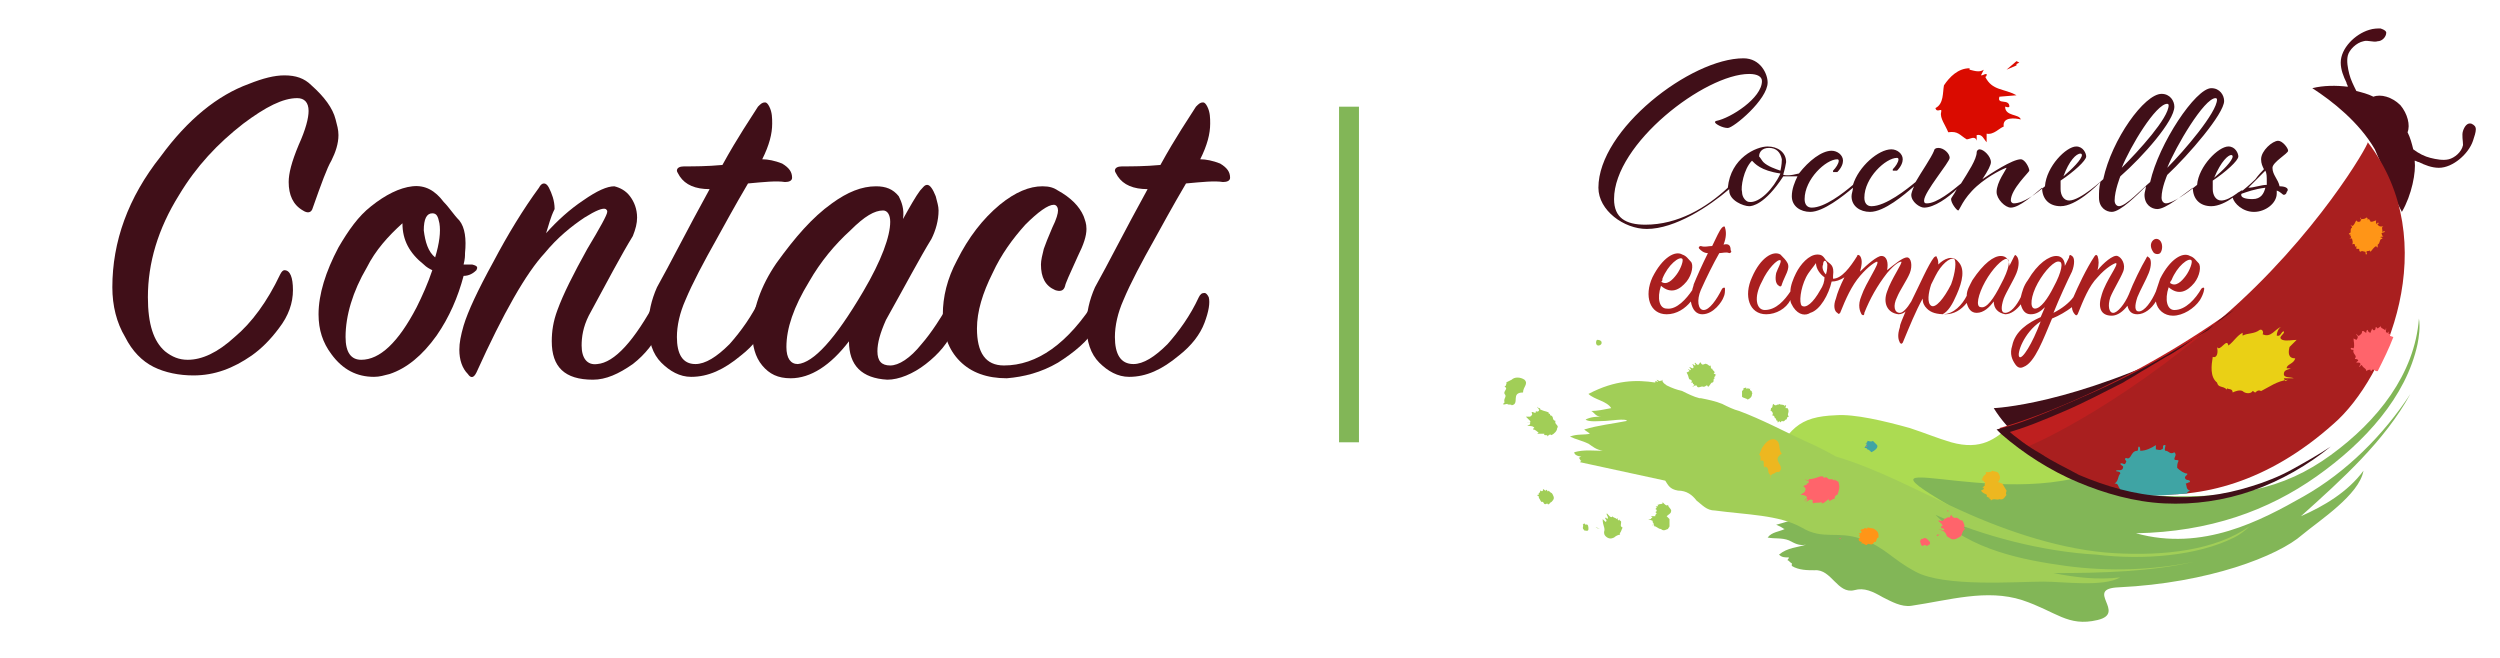 <?xml version="1.0" encoding="utf-8"?>
<!-- Generator: Adobe Illustrator 24.0.2, SVG Export Plug-In . SVG Version: 6.00 Build 0)  -->
<svg version="1.1" id="Calque_1" xmlns="http://www.w3.org/2000/svg" xmlns:xlink="http://www.w3.org/1999/xlink" x="0px" y="0px"
	 viewBox="0 0 175.8 46.3" style="enable-background:new 0 0 175.8 46.3;" xml:space="preserve">
<style type="text/css">
	.st0{fill:#82B657;}
	.st1{fill:#ACDB52;}
	.st2{fill:#A1CE57;}
	.st3{fill:#4A0D17;}
	.st4{fill:#400F18;}
	.st5{fill:#BE1F1F;}
	.st6{fill:#A91F1F;}
	.st7{fill:#3FA4A4;}
	.st8{fill:#EAD015;}
	.st9{fill:#FF9517;}
	.st10{fill:#FF646B;}
	.st11{fill:#DA0B00;}
	.st12{fill:#EDB720;}
	.st13{enable-background:new    ;}
</style>
<g id="Groupe_507" transform="translate(-539.038 -72.998)">
	<rect id="Rectangle_1151" x="633.2" y="80.5" class="st0" width="1.4" height="23.6"/>
</g>
<g>
	<g>
		<path class="st0" d="M125.5,37.2c-0.4,0.2-0.9,0.2-1.2,0.6c0.5,0.1,1,0,1.5,0.2c0.4,0.2,0.7,0.4,1.2,0.3c-0.6,0.2-1.3,0.2-1.9,0.7
			c0.2,0.2,0.4,0.2,0.7,0.2c0,0.1-0.1,0.1-0.1,0.2c0.1,0,0.2,0.2,0.3,0.2v0.1l0,0v0.1c0.5,0.3,1.1,0.3,1.6,0.3
			c1.2-0.1,1.6,1.7,2.8,1.4c0.7-0.2,1.3,0.1,2,0.5c0.6,0.3,1.3,0.7,2,0.6c2.7-0.4,5.3-1.2,7.8-0.4c2.4,0.8,3.2,1.9,5.3,1.4
			s-1-2.2,1.5-2.3c6.3-0.3,11.2-2.2,12.9-3.7c1.2-1,4-2.8,4.3-4.5c-1.1,1.5-2.8,2.5-4.4,3.2c2.9-2.6,5.9-5.3,7.7-8.6
			c-1.9,2.9-4.5,5.5-7.5,7.2s-7.1,3.9-11.8,2.6c5.2-0.1,9.3-1.6,12.7-4s6.3-5.6,7.1-9.3c0.1-0.5,0.2-1.2,0.1-1.8
			c-0.3,3.9-2.9,7.2-6.2,9.6s-6.8,3.2-13.3,2.8c-3.8-0.2-9.4-3.2-9.4-3.2c-4.2-0.3-12,4.2-16.3,5.3
			C125.4,37.1,125.4,37.2,125.5,37.2z"/>
		<path class="st1" d="M137,35.5c-8-4.7,5.5,1.3,12.4-3.3c-1.7,1.1-3-2.1-3.9-3c-4.4-1.6-4,3.1-8.3,1.9c-1-0.3-1.7-0.6-2.9-1
			c-1.8-0.5-3.9-1-5.2-0.9c-2.6,0.1-3.4,0.9-4.8,3.9c1.3,0.9,2.9,0.9,4.2,2c-0.6,0.4-1.2,0.9-1.9,1c0.6,0.3,1.2,0.8,1.7,0.7
			L137,35.5z"/>
		<path class="st2" d="M110.9,32.6L110.9,32.6C110.8,32.6,110.8,32.6,110.9,32.6z"/>
		<g>
			<path class="st2" d="M107.6,29.6c0.1,0.2-0.2,0.1-0.2,0.1c0.1,0.1,0.2-0.1,0.2,0.1c0,0.1-0.2,0.1-0.2,0.1l0,0
				c0.1,0.1,0.4,0,0.5,0.2c-0.1,0-0.1,0.1-0.1,0.1c0.2,0,0.3,0.2,0.4,0.2l-0.1,0.1c0.1,0,0.3,0,0.5,0c-0.1,0.2,0.3,0,0.2,0.2
				c0.1-0.1,0.2-0.2,0.3-0.1c0.2-0.1,0.4-0.3,0.4-0.5c0.1-0.1,0-0.2-0.1-0.3l0,0c0-0.1-0.1-0.1,0-0.2c-0.1,0-0.2-0.1-0.2-0.2
				s-0.1-0.2-0.2-0.2v-0.1c-0.1,0-0.1,0-0.1-0.1c-0.2-0.1-0.5-0.1-0.7-0.3h0.1v0.1l-0.2-0.2c0,0.1,0.2,0.2,0.1,0.3
				c-0.1,0.1-0.2,0-0.2,0l0,0.1c-0.1,0.1-0.2-0.1-0.3,0c0.1,0.2,0,0.2-0.1,0.3h-0.3C107.4,29.4,107.5,29.5,107.6,29.6z"/>
			<path class="st2" d="M116.2,36.7L116.2,36.7c0,0,0.1,0.1,0.1,0.2c0,0-0.1,0.1-0.1,0l0,0c0,0,0.2,0,0.1,0.1l0,0
				c0.2,0,0.3,0.2,0.5,0.2c0.2,0.2,0.4,0,0.5,0c0-0.1,0.1-0.1,0.1-0.2v-0.5c-0.1-0.1-0.1-0.1-0.2-0.2c0.1-0.1,0.3-0.2,0.3-0.3
				c0.1-0.2-0.2-0.3-0.2-0.5c-0.1,0.1-0.2,0-0.3-0.1l-0.1-0.1c0.1,0.2-0.2,0.1-0.3,0.2h-0.1c0,0,0.1,0,0.1,0.1h-0.2
				c0,0,0.1,0,0.1,0.1l-0.1,0.1c0,0,0.1,0,0.1,0.1c0,0,0,0.1-0.1,0.1l0.1,0.1c-0.1,0.1-0.1,0.1-0.1,0.2h-0.3l0.1,0.1
				c0,0-0.1,0.1-0.1,0l0,0v0.1h-0.2C116.1,36.6,116.3,36.6,116.2,36.7z"/>
			<path class="st2" d="M106,28.4L106,28.4c0,0.1,0.3,0,0.3,0.1c0.6-0.1-0.1-0.9,0.8-0.9c0-0.4,0.4-0.6,0.1-0.9
				c-0.3-0.2-0.7-0.2-0.9,0l-0.4,0.2c0.1,0,0,0.1,0,0.2l-0.1,0.1c0.3,0.1-0.1,0.3,0,0.5l0,0c0.2,0.2-0.1,0.3,0,0.6l-0.1,0.1
				C105.7,28.5,105.9,28.4,106,28.4z"/>
			<path class="st2" d="M108.2,35C108.1,35,108.3,35,108.2,35c0.1,0.1,0.1,0.2,0.2,0.3l0,0c0.2-0.1,0.1,0.3,0.4,0.1
				c0.1,0.2,0.2-0.1,0.3-0.1c0.2-0.2,0.2-0.3,0.1-0.5s-0.1-0.1-0.2-0.2l-0.1-0.1c-0.1,0.2-0.1-0.2-0.2,0c-0.1,0-0.1-0.1-0.2-0.1v0.1
				c-0.1,0.1-0.1,0-0.2,0v0.1l-0.1,0.1c0,0,0,0,0,0.1h-0.1C108.1,34.9,108.3,34.9,108.2,35z"/>
			<path class="st2" d="M112.4,24.3c0.1,0,0.3-0.1,0.2-0.3c-0.1-0.1-0.2-0.1-0.3-0.1C112.2,24,112.2,24.3,112.4,24.3z"/>
			<path class="st2" d="M118.9,26.7c0.1,0.1,0.1,0.1,0,0.2l0,0h0.1c0.1,0,0,0.2,0.1,0.1c0.1,0.1,0,0.1-0.1,0.2
				c0.1,0,0.1-0.1,0.3-0.1c0.1,0.3,0.3,0,0.5,0.1c0,0,0.1,0,0.2-0.1c0,0,0.1,0,0.1,0.1c0.1,0,0.2-0.3,0.3-0.3c0.1,0,0.1-0.1,0.1-0.2
				c0,0,0-0.1,0.1-0.1c-0.2-0.1,0.2-0.2,0-0.2c0-0.1,0.1-0.1,0.1-0.1c-0.1,0-0.1,0-0.2,0c0.2-0.2-0.1-0.2-0.1-0.4
				c0,0.1-0.1,0-0.1-0.1v-0.1c-0.1,0.1-0.2-0.1-0.3-0.1c-0.1-0.1-0.3,0.2-0.4-0.1c-0.1-0.1-0.1,0.3-0.3,0.1l-0.1-0.1
				c-0.1,0.1,0.1,0.1,0,0.2c-0.1,0-0.1-0.1-0.2-0.1c0,0,0.2,0.3,0,0.3l-0.2-0.1c0,0.1,0.1,0.1,0.1,0.2s-0.2-0.1-0.2,0
				c0.1,0,0.1,0.1,0.1,0.1l-0.2,0.1C118.8,26.5,118.7,26.7,118.9,26.7z"/>
			<path class="st2" d="M122.5,27.7c0,0.1,0,0.1,0,0.2c0.1,0.1,0.3,0.1,0.4,0.2c0.2-0.1,0.3-0.2,0.3-0.4c0.1-0.1-0.1-0.1,0-0.2
				c-0.1,0-0.2-0.1-0.1-0.2c0,0.1-0.2,0-0.2,0l0,0c0,0-0.1,0.1-0.1,0s-0.1,0-0.2,0v0.1h-0.1l0,0h0.1l-0.1,0.1L122.5,27.7L122.5,27.7
				L122.5,27.7z"/>
			<path class="st2" d="M124.6,29.2c0,0,0.2,0,0.2,0.2c0,0,0.1,0,0.1,0.1v0.1c0-0.1,0.1,0,0.1,0v0.1c0,0,0.1,0,0.1-0.1l0.1,0.1
				c0,0,0,0,0.1-0.1c0.2,0.1,0.2-0.1,0.3-0.1c0.1,0,0-0.2,0.2-0.2c-0.2-0.2,0.1-0.3-0.1-0.6h-0.1c-0.1,0,0-0.1,0-0.2
				c-0.1,0-0.1,0-0.1,0.1c0-0.2-0.3-0.1-0.4-0.2c0,0.1-0.1,0-0.2,0.1v-0.1v0.1c-0.1,0-0.1,0-0.2-0.1c-0.1,0.1,0,0.3-0.2,0.3
				c0.1,0,0,0.1,0,0.2C124.5,28.8,124.8,29.1,124.6,29.2z"/>
			<path class="st2" d="M111.4,37.3c0.1,0,0.3,0.1,0.3-0.1c0-0.1,0-0.4-0.2-0.3l-0.1-0.1l-0.1,0.1C111.4,37,111.2,37.1,111.4,37.3
				C111.3,37.2,111.4,37.2,111.4,37.3z"/>
			<path class="st2" d="M112,37L112,37L112,37z"/>
			<polygon class="st2" points="112.5,37.2 112.3,37.1 112.3,37.1 112.2,37.1 112.2,37.1 			"/>
			<path class="st2" d="M112.8,37.4C112.7,37.4,112.7,37.4,112.8,37.4C112.8,37.5,112.8,37.5,112.8,37.4L112.8,37.4
				c0,0.1,0,0.2,0.1,0.3l0,0c0.2,0.2,0.4,0.2,0.6,0.1c0.1-0.1,0.3-0.2,0.4-0.2c0.1-0.1-0.1-0.1,0-0.1c0.1-0.1,0.1-0.2,0.2-0.4
				c-0.2-0.1-0.1-0.2-0.1-0.4c0-0.1-0.2-0.1-0.1-0.2l-0.1,0.1c-0.1-0.1,0-0.2,0-0.2l-0.1,0.1c-0.1-0.1-0.3-0.1-0.3-0.2
				c-0.1,0.2-0.3-0.1-0.4-0.2c-0.1,0.1,0.2,0.3,0,0.4c0,0,0-0.1-0.1-0.1c-0.1,0.1,0.2,0.2,0,0.3l-0.2-0.2
				C112.7,37,112.9,37.1,112.8,37.4z"/>
			<path class="st2" d="M112.6,37.2L112.6,37.2L112.6,37.2z"/>
			<path class="st2" d="M113.7,36.2v-0.1V36.2z"/>
		</g>
	</g>
	<g>
		<g>
			<path class="st3" d="M169.8,11.3c0.1,0,0.2,0.1,0.3,0.1c0.4,0.2,0.9,0.4,1.4,0.4c1,0,2.1-1,2.4-1.9c0.1-0.3,0.2-0.6,0.2-0.8
				s-0.1-0.3-0.3-0.4c-0.3-0.1-0.5,0.2-0.6,0.5s0,0.7,0,1c-0.1,0.5-0.6,0.9-1,1s-0.9,0-1.3-0.1c-0.4-0.1-0.8-0.3-1.2-0.6
				c-0.1-0.4-0.2-0.8-0.4-1.2c0.2-0.5,0-1.3-0.5-1.9l0,0l0,0l0,0l0,0c-0.6-0.6-1.4-0.8-1.9-0.6c-0.4-0.2-0.8-0.3-1.2-0.4
				c-0.2-0.4-0.4-0.8-0.5-1.2s-0.2-0.9-0.1-1.3s0.6-0.9,1.1-1c0.3-0.1,0.7,0.1,1,0c0.3,0,0.6-0.3,0.6-0.6c0-0.1-0.1-0.2-0.4-0.3
				c-0.2,0-0.5,0-0.8,0.1c-1,0.3-2,1.3-2,2.3c0,0.5,0.2,1,0.4,1.4c0,0.1,0.1,0.2,0.1,0.3c-0.8-0.1-1.7-0.1-2.5,0.1
				c1.4,0.9,3.3,2.4,4.4,4.3c0.8,1.8,1.1,2.9,1.9,4.4C169.6,13.7,169.9,12.1,169.8,11.3z"/>
		</g>
		<path class="st4" d="M154.5,24.1c-8.8,4.4-14.3,4.6-14.3,4.6c1.9,3.1,7.6,7.5,18.2,2c4.2-2.1,10.7-8.7,7.9-16.2
			C166.3,14.4,161.9,20.3,154.5,24.1z"/>
		<path class="st5" d="M156.3,22.3c-8.5,5.9-15.7,7.8-15.7,7.8c2.5,2.9,10.5,7.1,20.8-0.2c4-2.8,9.8-10.6,5.7-17.9
			C167.1,12,163.5,17.4,156.3,22.3z"/>
		<g>
			<path class="st6" d="M156.3,22.3c-7.8,6.7-13.7,9.1-13.7,9.1c2.8,2.6,12.1,6.8,21.5-1.6c3.7-3.2,7.8-12.8,2.4-19.8
				C166.6,10.1,162.9,16.6,156.3,22.3z"/>
			<g>
				<path class="st7" d="M154,34.5c-0.3-0.1-0.2-0.3-0.3-0.5c0.1,0,0.2-0.1,0.3-0.1c0-0.2-0.2-0.1-0.3-0.2c-0.2-0.2,0.2-0.3,0.1-0.4
					c-0.2,0-0.5-0.2-0.7-0.4c0-0.2,0-0.3,0.1-0.5c-0.1-0.1-0.2,0-0.3-0.1c0-0.2,0.2-0.3,0-0.5c-0.3,0.2-0.4-0.1-0.6-0.1
					c-0.2,0,0.1-0.5-0.1-0.4c-0.2,0,0,0.3-0.2,0.3c-0.1,0.1-0.3,0-0.4,0v-0.3c-0.3,0.2-0.7,0.4-1.1,0.4c0-0.1,0-0.3-0.1-0.3
					c-0.1,0.1,0,0.2-0.1,0.3c-0.5,0-0.4,0.7-0.8,0.5c-0.2,0.1,0.1,0.2,0,0.3c-0.1,0.3-0.2,0-0.4,0.1c0,0.1,0.1,0.1,0.2,0.2
					c0,0.4-0.4,0.2-0.5,0.3c0,0.1,0.3,0,0.3,0.2c-0.2,0.2-0.1,0.5-0.4,0.7c0.3,0,0.2,0.2,0.4,0.4c-0.1,0-0.1,0.1-0.2,0.1
					c0,0.1,0.1,0.1,0.2,0.1v0.1c2,0.3,3.1,0.1,4.8,0C153.7,34.7,153.8,34.6,154,34.5z"/>
			</g>
			<path class="st8" d="M160.5,23.9c-0.4-0.2,0.2-0.4,0.1-0.6c-0.2,0-0.2,0.4-0.5,0.3c0-0.2,0.1-0.5,0.3-0.6l0,0
				c-0.4,0.1-0.7,0.8-1.3,0.5c0.1-0.1,0-0.4-0.2-0.3c-0.4,0.3-0.8,0.2-1.2,0.4v-0.2c-0.4,0.2-0.6,0.6-1,0.9
				c-0.1-0.6-0.6,0.5-0.8,0.1c0.1,0.4,0,0.8-0.3,0.7c-0.1,0.6-0.2,1.4,0.3,1.8c0.1,0.4,0.4,0.2,0.7,0.5v-0.1c0.1,0.1,0.4,0,0.4,0.3
				c0.2-0.1,0.5-0.2,0.7-0.1c0.2,0.2,0.6,0.2,0.7,0c0.1,0,0.1,0.1,0.2,0.1c0.1-0.1,0.2-0.2,0.4-0.1c0.6-0.3,1.1-0.7,1.9-0.8
				l-0.2,0.1l-0.1-0.2h0.7c-0.2-0.1-0.7,0-0.7-0.3s0.3-0.3,0.5-0.4h-0.3c0-0.3,0.5-0.3,0.6-0.7c-0.5,0-0.5-0.4-0.4-0.8l0.5-0.5
				C161.2,23.9,160.8,24,160.5,23.9z"/>
			<path class="st9" d="M167.2,15.8c0,0,0-0.1,0.1-0.1C167.2,15.6,167.1,15.7,167.2,15.8c-0.2-0.1-0.1-0.3-0.1-0.3
				c-0.1,0-0.2,0.1-0.4,0.1c0-0.1-0.1-0.1-0.1-0.2c-0.1,0-0.1,0.1-0.1,0.1c0-0.1,0-0.2-0.1-0.2c-0.1,0.1-0.2,0.1-0.3,0.1
				c-0.1,0.1-0.1-0.2-0.1-0.1c-0.1,0.1,0.1,0.1,0,0.2c0,0.1-0.1,0.1-0.2,0.1l-0.1-0.1c-0.1,0.1-0.1,0.3-0.3,0.4l-0.1-0.1
				c0,0.1,0.1,0.1,0.1,0.2c-0.2,0.1,0,0.4-0.2,0.4c-0.1,0.1,0.1,0.1,0.1,0.1c0,0.1-0.1,0.1-0.1,0.1h0.1c0.1,0.1-0.1,0.2-0.1,0.2
				c0.1,0,0.1-0.1,0.2,0c0,0.1,0.1,0.2,0,0.4c0.1-0.1,0.2,0,0.2,0v0.1c0,0.1,0.1,0,0.1,0c0,0.1,0,0.1,0,0.2c0.1,0,0.1,0,0.2,0
				c0,0.1,0,0.2,0.1,0.2c0.1-0.1,0.2,0,0.3,0s0,0.2,0.1,0.2c0.1-0.1,0-0.1,0-0.2c0.1-0.1,0.2,0,0.2-0.1l0.1,0.1
				c0.1-0.1,0.2-0.3,0.4-0.4c0,0,0,0.1,0.1,0.1c0-0.1,0-0.1,0-0.2c0.2-0.1,0.1-0.4,0.3-0.4c0.1-0.1-0.1-0.1-0.1-0.1
				c0-0.1,0.1,0,0.2-0.1c0,0-0.1,0-0.1-0.1c-0.1-0.2,0.1-0.1,0.2-0.2c0-0.1-0.1,0-0.2,0c0.1-0.1-0.1-0.3,0.1-0.4
				C167.3,16,167.2,15.8,167.2,15.8z"/>
		</g>
		<g>
			<path class="st10" d="M168.1,23.5c0-0.1-0.1,0-0.1,0c-0.1-0.1,0-0.1,0-0.2l-0.1,0.1c-0.2,0-0.1-0.2-0.1-0.3c-0.1,0,0,0.2-0.1,0.1
				s-0.3-0.1-0.3-0.3c0,0.1-0.1,0.1-0.2,0.2l-0.1-0.1c-0.1,0,0,0.1-0.1,0.2s-0.2-0.1-0.2-0.1c0,0.1-0.1,0.2-0.1,0.3
				c-0.1,0-0.2-0.1-0.2-0.2c-0.1,0-0.1,0.1-0.1,0.2c-0.1,0-0.2-0.2-0.3-0.1c0,0.2-0.1,0.2-0.2,0.3c-0.1,0.1-0.2-0.2-0.2-0.1
				s0.1,0.1,0.1,0.2s-0.1,0.2-0.1,0.2l-0.2-0.1c0,0.2,0.1,0.5,0,0.7c-0.1,0-0.1-0.1-0.2,0c0,0.1,0.1,0.1,0.2,0.1
				c-0.1,0.3,0.3,0.4,0.1,0.6c0,0.1,0.1,0,0.2,0.1c0.1,0.1-0.1,0.1-0.1,0.2c0.1,0,0.1,0,0.2,0c0.2,0.1,0,0.2,0,0.3
				c0.1,0,0.1-0.2,0.2-0.1c0.1,0.2,0.3,0.2,0.3,0.4c0.1-0.1,0.2-0.1,0.3-0.1v0.1c0.1,0,0.1-0.1,0.1-0.1s0.1,0,0.2,0
				c0,0,0,0.1,0.1,0.1l0,0h0.1c0.4-0.8,0.8-1.6,1.1-2.4C168,23.6,168,23.6,168.1,23.5z"/>
		</g>
		<path class="st4" d="M157.1,21.8c-1.2,0.9-2.5,1.8-3.8,2.7c-0.3,0.2-0.6,0.4-1,0.6l-1,0.6c-0.3,0.2-0.7,0.4-1,0.6s-0.7,0.4-1,0.6
			c-1.4,0.7-2.7,1.4-4.1,2c-1.4,0.6-2.8,1.2-4.3,1.6l0.1-0.4c0.8,0.7,1.6,1.3,2.5,1.8c0.9,0.6,1.8,1,2.7,1.5c1.9,0.8,3.9,1.4,6,1.5
			c2.1,0.2,4.2-0.1,6.1-0.7c1-0.3,2-0.7,2.9-1.2s1.8-1,2.7-1.6c-1.6,1.3-3.5,2.4-5.5,3.1s-4.1,1-6.2,0.9c-2.1-0.1-4.2-0.7-6.1-1.5
			c-1.9-0.8-3.8-2-5.4-3.4l-0.3-0.3l0.4-0.1c1.5-0.4,2.9-1,4.3-1.6c1.4-0.6,2.8-1.2,4.2-1.9c1.4-0.7,2.7-1.4,4-2.2
			c0.7-0.4,1.3-0.8,2-1.2C155.8,22.7,156.4,22.2,157.1,21.8z"/>
	</g>
	<g>
		<path class="st11" d="M142.7,4.1l-0.5,0.2L142.7,4.1z"/>
		<polygon class="st11" points="141.1,4.9 141.8,4.6 141.8,4.5 142,4.4 141.8,4.3 		"/>
		<path class="st11" d="M140.8,5l-0.4,0.1L140.8,5z"/>
	</g>
	<g>
		<path class="st6" d="M121.2,17.2c0.2-0.5,0.2-0.9,0.1-1.2c0-0.1-0.1-0.1-0.2,0c-0.2,0.2-0.4,0.7-0.7,1.3c-0.3,0-0.5,0.1-0.8,0
			c-0.1,0-0.2,0.1-0.1,0.2s0.3,0.3,0.6,0.3c-0.4,0.8-0.8,1.7-1,2.2c0,0.1-0.1,0.3-0.1,0.4c-0.4,0.6-1.1,1.4-1.8,1.3
			c-0.5,0-0.7-0.7-0.4-1.6c0.7,0.6,1.3,0.3,1.8-0.3c0.4-0.5,0.5-1.2,0.3-1.4c-0.2-0.2-0.3-0.4-0.6-0.5c-0.5-0.3-1.4,0.2-2.1,1.6
			c-0.6,1.3-0.2,2.6,1,2.6c0.7,0,1.3-0.4,1.7-0.9c0.1,0.6,0.4,0.9,0.8,0.9c0.8,0,1.4-0.9,1.5-1.2c0.1-0.2,0.1-0.4,0.1-0.6
			c0-0.1-0.1-0.1-0.2,0c-0.4,0.8-0.9,1.5-1.3,1.5s-0.5-0.7-0.2-1.4c0.4-0.9,0.9-1.9,1.3-2.6c0.2,0,0.5-0.1,0.7,0
			c0.1,0,0.2-0.1,0.1-0.2C121.7,17.3,121.6,17.1,121.2,17.2z M116.9,19.6c0.4-1,1.2-1.6,1.4-1.4c0.1,0.1-0.1,0.7-0.4,1.1
			s-0.7,0.8-1.1,0.5C116.9,19.8,116.9,19.7,116.9,19.6z"/>
		<path class="st6" d="M151.9,17.8c0.1-0.1,0.2-0.4,0.1-0.7c-0.1-0.3-0.4-0.4-0.6-0.2c-0.2,0.2-0.2,0.5,0,0.8
			C151.5,17.9,151.8,17.9,151.9,17.8z"/>
		<path class="st6" d="M155,20.3c0-0.1-0.1-0.1-0.2,0c-0.4,0.7-1.1,1.5-1.9,1.5c-0.5,0-0.7-0.7-0.4-1.6c0.7,0.6,1.3,0.3,1.8-0.3
			c0.4-0.5,0.5-1.2,0.3-1.4c-0.2-0.2-0.3-0.4-0.6-0.5c-0.5-0.3-1.4,0.2-2.1,1.6c-0.1,0.3-0.2,0.6-0.3,0.9c-0.3,0.7-0.8,1.4-1.2,1.4
			c-0.3,0-0.3-0.4-0.1-1c0.2-0.5,0.6-1.2,0.8-1.7s0.2-1,0-1.1c-0.1-0.1-0.1-0.1-0.2,0.1c-0.3,0.5-0.9,1.7-1.2,2.5
			c-0.3,0.7-0.8,1.3-1.1,1.3s-0.4-0.5-0.2-1.1c0.2-0.5,0.7-1.3,0.9-1.8s-0.1-1-0.4-1.1c-0.3-0.1-1,0.5-1.4,1c0.1-0.4,0.1-0.7,0-1
			c-0.1-0.1-0.1-0.1-0.2,0c-0.6,0.9-1.2,2.2-1.5,2.9c-0.3,0.4-0.8,0.8-1.4,1.1c0.4-1,1-2.3,1.3-2.9c0.2-0.5,0.2-1,0-1.1
			c-0.1-0.1-0.2-0.1-0.2,0.1c-0.1,0.2-0.2,0.4-0.3,0.6c0-0.4-0.2-0.7-0.6-0.7c-0.5,0-1.3,0.5-2,1.7c-0.3,0.4-0.4,0.8-0.5,1.2
			c-0.3,0.6-0.7,1.1-1.1,1.1c-0.3,0-0.3-0.4-0.1-1c0.2-0.5,0.7-1.3,0.9-1.8s0.2-1,0-1.2c-0.1-0.1-0.1-0.1-0.2,0.1
			c-0.1,0.2-0.2,0.4-0.3,0.6c0-0.4-0.2-0.7-0.6-0.7c-0.5,0-1.2,0.5-2,1.7c-0.2,0.4-0.4,0.7-0.4,1.1c-0.3,0.6-0.9,1.3-1.7,1.3
			c0.4-0.2,0.7-0.7,1-1.4c0.4-0.9,0.6-1.8,0.1-2.3c-0.4-0.5-1-0.2-1.4,0.2c0-0.2,0-0.3-0.1-0.5c0-0.1-0.1-0.1-0.2,0
			c-0.4,0.5-1,1.9-1.6,3.1c-0.3,0.5-0.6,0.8-0.8,0.8c-0.4,0-0.5-0.5-0.2-1.1c0.2-0.5,0.7-1.2,0.9-1.7s0.1-1.1-0.2-1.1
			s-0.9,0.5-1.4,0.9c0.1-0.5,0-1-0.4-1c-0.3,0-1,0.6-1.5,1.1c0.1-0.4,0.2-0.8,0-1.1c-0.1-0.1-0.2-0.1-0.2,0
			c-0.5,0.8-1.1,1.6-1.7,1.6c0-0.1,0-0.1,0-0.2c0.1-0.8-0.2-0.8-0.5-1.1c-0.2-0.3-0.3-0.4-0.6-0.4c-0.6,0-1.2,0.7-1.5,1.3
			c-0.2,0.4-0.4,0.9-0.4,1.3c-0.4,0.6-1,1.3-1.8,1.3c-0.6,0-0.8-0.9-0.2-2c0.4-0.9,1.1-1.6,1.3-1.5c0.1,0.1-0.2,0.6-0.3,0.9
			c-0.1,0.5,0,0.8,0.2,0.9c0.1,0.1,0.2,0,0.2-0.1c0.2-0.6,0.6-1.1,0.4-1.5c-0.1-0.2-0.3-0.4-0.5-0.6c-0.5-0.3-1.4,0.2-2,1.6
			c-0.6,1.3-0.2,2.6,1,2.6c0.7,0,1.4-0.4,1.7-1c0,0.2,0.1,0.3,0.2,0.5c0.4,0.6,0.9,0.6,1.2,0.4c0.7-0.2,1.3-1.3,1.5-2.2
			c0.3,0,0.6-0.1,0.9-0.3c-0.3,0.6-0.5,1.1-0.6,1.5c-0.2,0.5-0.1,0.9,0.1,1c0.1,0.1,0.1,0.1,0.2,0c0.4-1,0.8-1.9,1.4-2.6
			c0.6-0.7,1.1-1,1.2-1c0.2,0.1-0.8,1.5-1.1,2.4c-0.3,0.7-0.1,1.1,0,1.3c0.1,0.1,0.2,0.1,0.2-0.1c0.4-1,0.9-1.9,1.6-2.8
			c0.6-0.7,0.9-0.8,1-0.8c0.1,0.1-0.7,1.2-1,2.1c-0.3,0.8,0,1.5,0.8,1.6c0.2,0,0.4-0.1,0.5-0.2c-0.2,0.5-0.4,0.9-0.4,1.1
			c-0.2,0.6-0.1,0.9,0,1.1c0.1,0.1,0.1,0.1,0.2,0c0.5-1.2,0.9-2.2,1.4-3.1c0,0.3,0.1,0.5,0.3,0.7c0.3,0.3,0.7,0.4,1.3,0.4
			s1.1-0.3,1.5-0.8c0.1,0.4,0.3,0.7,0.7,0.7c0.5,0,0.9-0.4,1.2-0.8c0,0.5,0.3,0.8,0.8,0.9c0.4,0,0.8-0.3,1.1-0.7
			c0.1,0.4,0.3,0.7,0.7,0.7s0.7-0.2,1-0.5c-0.1,0.2-0.2,0.5-0.3,0.7c-0.9,0.4-1.8,1-2,2c-0.2,0.6,0,1,0.2,1.3s0.4,0.3,0.6,0.2
			c0.8-0.3,1.4-2,2-3.4c0.5-0.2,1-0.5,1.4-0.8c0,0.2,0.1,0.4,0.2,0.5c0.1,0.1,0.1,0.1,0.2,0c0.4-1,0.8-2,1.4-2.6
			c0.6-0.7,1.2-1,1.3-1c0.2,0.1-0.7,1.2-1,2.2c-0.3,0.9-0.1,1.5,0.7,1.5c0.4,0,0.8-0.3,1.1-0.7c0.1,0.4,0.3,0.6,0.7,0.6
			c0.5,0,1-0.4,1.3-0.9c0.1,0.6,0.6,1,1.2,1c0.7,0,1.5-0.5,1.9-1.1C155,20.6,155,20.3,155,20.3z M152.7,19.7c0.4-1,1.2-1.6,1.4-1.4
			c0.1,0.1-0.1,0.7-0.4,1.1c-0.3,0.4-0.7,0.8-1.1,0.5C152.6,19.8,152.7,19.7,152.7,19.7z M128,20.4c-0.5,0.9-1,1.3-1.3,1.1
			c-0.2-0.2-0.1-1.2,0.3-2c0.2-0.4,0.5-0.7,0.7-1c0,0.4,0.3,0.8,0.6,1C128.3,19.8,128.2,20.1,128,20.4z M128.4,19.3
			c-0.2-0.2-0.3-0.5-0.2-0.7c0-0.3,0.2-0.4,0.3,0C128.5,18.7,128.5,19,128.4,19.3z M135.8,21.5c-0.3-0.2-0.2-0.9,0-1.5
			c0.1-0.2,0.2-0.4,0.3-0.6c0.4-0.8,1-1.3,1.3-1.2c0.2,0.1,0.1,1-0.2,1.8C136.7,21,136.1,21.7,135.8,21.5z M139.3,21.6
			c-0.4,0-0.2-0.9,0.3-1.8s1.2-1.6,1.5-1.6s0.2,0.7-0.4,1.8C140.2,21,139.7,21.7,139.3,21.6z M142,25.1c-0.2-0.2,0.3-1.7,1.5-2.5
			C142.9,24.2,142.2,25.3,142,25.1z M143.1,21.7c-0.4,0-0.3-0.9,0.2-1.8s1.2-1.6,1.5-1.5c0.3,0,0.2,0.7-0.4,1.8
			C144,21,143.5,21.7,143.1,21.7z"/>
	</g>
	<g>
		<path class="st2" d="M157.1,37.8c0.4-0.2,0.8-0.5,1.1-0.8c-2.4,1.7-6,2.1-9.5,1.9c-3.6-0.2-7.5-1.5-10.8-3
			c-3.1-1.4-5.8-2.9-8.8-3.8c-0.7-0.4-1.5-0.8-2.2-1.1c-1.5-0.7-3-1.5-4.6-2.1c-0.4-0.1-0.8-0.3-1.2-0.5c-0.5-0.2-1-0.3-1.5-0.4
			h-0.1c-0.4-0.1-0.8-0.3-1.2-0.5c-0.4-0.1-0.7-0.2-1.1-0.4c-0.1-0.1-0.2-0.1-0.3-0.3v-0.1l-0.1,0.1c-0.1-0.1,0,0-0.1,0l-0.2-0.1
			c0,0,0,0.1,0.1,0.1c0,0.1-0.1,0-0.2,0v0.1c-1.3-0.2-2.8-0.2-4.7,0.8c0.4,0.4,1.3,0.5,1.6,1c-0.5,0.1-1,0.2-1.4,0.2
			c0.2,0.1,0.3,0.4,0.7,0.4c-0.3,0-0.7,0-1.1,0.2c0.2,0.2,1,0.1,1.4,0.1c0.2,0,1.5-0.2,1.5,0c-1,0.2-2,0.3-3,0.6
			c0.1,0.1,0.3,0.2,0.4,0.3c-0.4,0.1-0.9,0-1.4,0.2c0.4,0.2,0.9,0.3,1.3,0.5c0.3,0.2,0.5,0.4,1,0.5c-0.6,0-1.3-0.1-2,0.1
			c0,0.2,0.3,0.3,0.5,0.3c-0.1,0-0.1,0.1-0.2,0.1c0.1,0,0.1,0.2,0.2,0.2l-0.1,0.1l0,0l6,1.3c0.2,0.3,0.3,0.6,0.9,0.7
			c0.6,0,1,0.3,1.3,0.7c0.4,0.3,0.7,0.7,1.3,0.7c2.2,0.3,4.5,0.3,6.1,1.2c1.5,0.9,2.5,0.2,4.2,0.8s2.1,1.4,3.8,2.3
			c2,1.1,7.1,0.7,9,0.7c1.4,0,4.2,0.4,5.4-0.3c-1.6,0.2-3.2,0-4.7-0.3c3.4,0,6.9-0.1,9.9-0.8c-2.9,0.6-6,0.7-9,0.3
			c-2.9-0.4-6.8-1.1-9.2-3.6c3.3,1.5,7.6,2.6,11.3,2.8C150.7,39.4,154.5,39.1,157.1,37.8z"/>
		<path class="st10" d="M127,34.9c0.2,0.1-0.1,0.2-0.1,0.3c0.1,0,0.1-0.2,0.2-0.1c0,0.1-0.1,0.2-0.2,0.2l0,0c0.2,0,0.4-0.3,0.6-0.1
			c-0.1,0,0,0.2,0,0.2c0.2-0.1,0.4,0,0.6-0.1v0.1c0.2,0,0.3-0.2,0.5-0.3c0,0.3,0.3-0.1,0.4,0c0-0.2,0.1-0.3,0.2-0.3
			c0.1-0.2,0.2-0.6,0.1-0.8c0-0.2-0.1-0.1-0.3-0.3v0.1c0,0-0.2-0.1-0.1-0.1c-0.1,0-0.2,0-0.3,0c-0.1-0.1-0.2-0.2-0.3-0.1
			c0,0-0.1,0-0.1-0.1c-0.1,0-0.1,0-0.2,0c-0.3,0.1-0.5,0.2-0.9,0.2h0.1v0.1l-0.3-0.1c0.1,0.1,0.3,0.1,0.3,0.2c0,0.1-0.2,0.1-0.2,0.1
			h0.1c0,0.1-0.2,0.1-0.3,0.2c0.2,0.1,0.2,0.2,0.1,0.4l-0.3,0.2C126.7,34.8,126.9,34.8,127,34.9z"/>
		<path class="st12" d="M139.7,34.9L139.7,34.9c0,0,0.1,0.1,0.2,0.1c0,0.1,0,0.1-0.1,0.1l0,0c0,0,0.2-0.1,0.2,0.1l0,0
			c0.2-0.2,0.4,0,0.6-0.1c0.3,0.1,0.4-0.2,0.5-0.3c-0.1-0.1,0-0.2,0-0.3l-0.3-0.5c-0.1,0-0.2-0.1-0.3-0.1c0.1-0.1,0.2-0.3,0.1-0.5
			c-0.1-0.3-0.3-0.2-0.5-0.3c-0.1,0.1-0.2,0.1-0.4,0.1h-0.1c0.2,0.1-0.1,0.2-0.2,0.4h-0.1c0.1,0,0.1,0,0.2,0l-0.2,0.1h0.1v0.1h0.1
			v0.1h0.1c0,0.1-0.1,0.2,0,0.2l-0.2,0.2h0.1c0,0.1,0,0.1-0.1,0.1l0,0h0.1l-0.2,0.1C139.5,34.8,139.8,34.7,139.7,34.9z"/>
		<path class="st12" d="M124.7,33.3L124.7,33.3c0,0.1,0.2-0.2,0.4-0.1c0.5-0.5-0.6-0.8,0.2-1.3c-0.3-0.3,0-0.8-0.5-1
			c-0.4-0.1-0.7,0.3-0.9,0.6l-0.2,0.5c0.1,0,0.1,0.1,0.1,0.2v0.2c0.4-0.1,0.1,0.3,0.3,0.5v-0.1c0.4,0.1,0.1,0.4,0.4,0.6v0.2
			C124.4,33.6,124.5,33.4,124.7,33.3z"/>
		<path class="st9" d="M130.9,38.2C130.8,38.3,131,38.2,130.9,38.2c0.2,0,0.3,0.2,0.4,0.1l0,0c0.1-0.2,0.3,0.2,0.5-0.2
			c0.2,0.1,0.1-0.3,0.3-0.3c0-0.3,0-0.4-0.3-0.6c-0.2-0.1-0.1,0-0.4-0.1h-0.1c0.1,0.2-0.3-0.1-0.2,0.1c-0.1,0-0.2,0-0.3,0.1
			c0,0,0.1,0,0.1,0.1s-0.1,0.1-0.2,0.1l0.1,0.1l-0.1,0.1c0,0,0.1,0,0.1,0.1l-0.1,0.1C130.7,38.2,131,38,130.9,38.2z"/>
		<polygon class="st10" points="129.5,37.8 129.3,37.9 129.4,37.9 		"/>
		<path class="st7" d="M131.3,31.6L131.3,31.6c0.1,0,0.2,0.1,0.3,0.2c0.2-0.1,0.5-0.3,0.4-0.5l-0.3-0.3c-0.1,0.1-0.3,0-0.4,0
			c0.1,0.1-0.2,0.2-0.1,0.2h0.1c-0.1,0.1-0.1,0.2-0.2,0.3C131.2,31.5,131.3,31.5,131.3,31.6z"/>
		<polygon class="st10" points="131.2,31.4 131.2,31.4 131.3,31.4 131.3,31.3 		"/>
		<path class="st10" d="M135.5,38.4c0.1-0.1,0.3-0.1,0.2-0.3c-0.1-0.1-0.3-0.4-0.5-0.2h-0.1l-0.1,0.2c0.1,0,0,0.2,0.2,0.3
			C135.3,38.3,135.4,38.3,135.5,38.4z"/>
		<path class="st10" d="M135.9,37.7h0.2H135.9z"/>
		<polygon class="st10" points="136.4,37.6 136.2,37.6 136.2,37.7 136.2,37.7 136.2,37.7 		"/>
		<path class="st10" d="M136.9,37.7C136.8,37.7,136.8,37.7,136.9,37.7c0,0,0,0,0.1,0H136.9c0.1,0.1,0.2,0.1,0.3,0.2l0,0
			c0.3,0.1,0.5-0.1,0.7-0.2c0.1-0.2,0.1-0.4,0.3-0.5c0-0.1-0.2,0-0.1-0.1c0.1-0.1,0-0.3-0.1-0.5c-0.2,0-0.2-0.1-0.4-0.2
			c-0.1,0-0.2,0.1-0.2-0.1v0.1c-0.1,0-0.1-0.1-0.2-0.2l-0.1,0.2c-0.1-0.1-0.3,0.1-0.4,0.1c0,0.2-0.3,0.1-0.4,0.1
			c0,0.1,0.3,0.2,0.3,0.4h-0.1c-0.1,0.2,0.3,0.1,0.2,0.3l-0.4-0.1C136.5,37.3,136.8,37.3,136.9,37.7z"/>
		<path class="st10" d="M136.6,37.6h0.1H136.6z"/>
		<polygon class="st10" points="137,35.9 136.9,35.9 137,36 		"/>
	</g>
	<path class="st4" d="M160.3,13.1c-0.1-0.5-0.5-0.8-0.5-1.3c0-0.4,1.1-1,1.1-1.2s-0.4-0.7-0.7-0.7c-0.4,0-1.2,0.7-1.2,1.3
		c0,0.3,0.1,0.5,0.2,0.7c-0.4,0.4-0.6,0.7-0.6,0.7l0,0c0,0-0.4,0.4-0.9,0.8h-0.1c-0.1,0.1-0.2,0.1-0.3,0.2c-0.4,0.3-0.8,0.5-1.1,0.5
		c-0.4,0-0.6-0.4-0.6-0.8c0-0.1,0-0.5,0-0.6c0.9-0.6,1.8-1.4,1.8-1.7c0-0.2-0.2-0.7-0.7-0.7c-0.7,0-2.1,1.4-2.2,2.7
		c-0.6,0.5-1.7,1.3-2.2,1.3c-0.1,0-0.3-0.1-0.3-0.4c0-0.7,0.4-1.6,0.4-1.6c1.5-1.4,4-4.3,4-5.2c0-0.4-0.3-0.9-0.9-0.9
		c-1.1,0-3.7,3.9-4.3,6.6c-0.6,0.5-1.7,1.7-2.2,1.7c-0.1,0-0.3-0.1-0.3-0.4c0-0.7,0.4-1.7,0.4-1.7c1.6-1.4,3.8-3.9,3.8-4.9
		c0-0.4-0.3-0.9-0.9-0.9c-1.2,0-3.5,3.2-4.1,6l0,0c0,0-1.6,1.5-2.4,1.5c-0.4,0-0.6-0.4-0.6-0.8c0-0.1,0-0.5,0-0.6
		c0.9-0.6,1.8-1.4,1.8-1.7c0-0.2-0.2-0.7-0.7-0.7c-0.7,0-2.1,1.4-2.2,2.8c-0.6,0.5-1.5,1.2-2.2,1.2c-0.1,0-0.2-0.1-0.2-0.2
		c0-0.8,1.3-2,1.3-2.1c0-0.2-0.3-0.8-0.6-0.8c-0.6,0-2.1,1-2.7,1.4c0.4-0.6,0.6-1,0.6-1.2c0-0.4-0.5-0.9-0.8-0.9
		c-0.1,0-0.2,0.1-0.2,0.2c0,0.5-0.6,1.4-1.1,2.2c-0.6,0.5-1.7,1.4-2.4,1.4c-0.1,0-0.2,0-0.2-0.2c0-0.6,1.8-2.7,1.8-3
		s-0.4-0.7-0.8-0.7c-0.2,0-0.3,0.1-0.3,0.2c-0.2,0.5-0.9,1.5-1.3,2.2c-0.6,0.5-2.1,1.7-3.1,1.7c-0.3,0-0.5-0.2-0.5-0.6
		c0-1.4,1.5-2.8,2.3-2.8c0.1,0,0.1,0.1,0.1,0.1c0,0.2-0.2,0.5-0.4,0.7V12l0,0c0.1,0,0.3,0,0.3,0c0.3-0.3,0.4-0.6,0.4-0.8
		c0-0.4-0.4-0.7-0.8-0.7c-0.9,0-2.3,1.2-2.7,2.5c-0.7,0.6-2,1.6-2.9,1.6c-0.3,0-0.5-0.2-0.5-0.6c0-1.4,1.5-2.8,2.3-2.8
		c0.1,0,0.1,0.1,0.1,0.1c0,0.2-0.2,0.5-0.4,0.7v0.1l0,0c0.1,0,0.3,0,0.3,0c0.3-0.3,0.4-0.6,0.4-0.8c0-0.4-0.4-0.7-0.8-0.7
		c-0.7,0-1.6,0.7-2.3,1.6c-0.1,0-0.6,0.2-1.1,0.1c0-0.1,0.1-0.3,0.2-0.9c0-0.7-0.6-1.1-1.3-1.1c-0.8,0-2.6,0.8-2.8,2.9
		c-1.5,1.4-3.5,2.6-5.8,2.6c-1.4,0-2.2-0.5-2.2-1.8c0-3.9,6.4-8.8,9.5-8.8c0.6,0,0.9,0.2,0.9,0.5c0,1.2-2.2,2.6-3.2,2.8
		c-0.1,0-0.1,0.1-0.1,0.1c0,0.1,0.5,0.4,0.9,0.4s2.8-2,2.8-3.2c0-0.6-0.5-1.7-1.7-1.7c-3.7,0-10.2,5-10.2,9.1c0,1.6,1.8,2.9,3.4,2.9
		c2,0,4.4-1.6,5.8-2.8v0.1c0,0.7,1,1.1,1.4,1.1c0.2,0,1.1-0.1,2.4-2.1c0,0,0.1,0,0.2,0l0,0c0.3,0,0.6,0,0.8,0
		c-0.2,0.4-0.4,0.9-0.4,1.4c0,0.7,0.6,1.1,1.3,1.1c0.9,0,2.3-1.1,3-1.7c0,0.2-0.1,0.4-0.1,0.6c0,0.7,0.6,1.1,1.3,1.1
		c1,0,2.4-1.2,3.1-1.8c-0.1,0.2-0.2,0.5-0.2,0.6c0,0.5,0.6,0.9,0.9,0.9c0.7,0,1.7-0.7,2.3-1.3c-0.2,0.4-0.4,0.6-0.4,0.7
		c0,0.3,0.4,0.8,0.5,0.8s0.3-0.8,1.3-1.7c0.9-0.8,2-1.3,2.1-1.3l0,0c0,0.1-0.7,1-0.7,1.7c0,0.5,0.6,1.1,1,1.1c0.6,0,1.6-0.9,2.2-1.4
		c0,0.8,0.5,1.3,1.3,1.3c1.1,0,2.5-1.4,2.8-1.7c-0.1,0.4-0.1,0.7-0.1,1.1c0,0.7,0.5,1,0.9,1c0.6,0,1.8-1.2,2.4-1.8
		c0,0.2-0.1,0.4-0.1,0.6c0,0.7,0.5,1,0.9,1c0.6,0,1.8-1,2.5-1.5c0,0.8,0.5,1.3,1.3,1.3c0.5,0,1.1-0.3,1.5-0.6c0.1,0.4,0.7,1,1.5,1
		s1.6-0.6,1.6-1.3c0-0.1,0-0.2,0-0.2c0.3,0.1,0.4,0.3,0.5,0.3s0.2-0.1,0.2-0.2C161,13.3,160.8,13.1,160.3,13.1z M156.9,10.9
		c0.1,0,0.1,0.1,0.1,0.1c0,0.3-0.7,1-1.3,1.5C156.2,11.3,156.7,10.9,156.9,10.9z M155.8,6.9c0.1,0,0.1,0.1,0.1,0.1
		c0,0.9-2.3,3.6-3.5,4.8C153,10.3,155,6.9,155.8,6.9z M152.4,7.3c0.1,0,0.1,0.1,0.1,0.1c0,0.9-2.1,3.2-3.3,4.4
		C149.8,10.3,151.6,7.3,152.4,7.3z M146.3,10.8c0.1,0,0.1,0.1,0.1,0.1c0,0.3-0.7,1-1.3,1.5C145.5,11.3,146,10.8,146.3,10.8z
		 M123,14.2c-0.2,0-0.5-0.3-0.5-0.7c-0.1-0.3,0.1-1.6,0.7-2.2l0,0c0.2,0.2,0.6,0.7,2,0.9C124.7,13.3,123.7,14.3,123,14.2z M125.2,12
		c-0.3-0.1-0.9-0.3-1.2-0.6c-0.1-0.1-0.2-0.3-0.3-0.4c0-0.3,0.2-0.6,0.7-0.6s0.8,0.3,0.9,0.8C125.3,11.6,125.2,12,125.2,12z
		 M158.4,14c-0.5,0-0.8-0.1-0.8-0.3c0,0,0-0.1,0.1-0.1c0.3-0.1,0.8-0.3,1.6-0.4C159.2,13.6,159,14,158.4,14z M159.4,13
		c-0.4,0-0.9,0.2-1.3,0.2c0.3-0.3,0.5-0.5,0.5-0.5l0,0c0,0,0.3-0.3,0.7-0.7c0.1,0.2,0.1,0.4,0.1,0.8C159.4,12.9,159.4,13,159.4,13z"
		/>
	<path class="st11" d="M139.6,5.4c0.1,0,0.1-0.1,0.1-0.2c-0.2,0-0.2,0.1-0.4,0.1l0.2-0.4c-0.3,0.2-0.6,0.1-1,0V4.8
		c-0.8,0-1.4,0.6-1.8,1.2c-0.1,0.5,0,1.3-0.6,1.6c0.1,0.4,0.5-0.1,0.4,0.3s0.3,0.9,0.5,1.4c0.7-0.1,0.8,0.2,1.3,0.5
		c0.2,0,0.6-0.3,0.7,0.1V9.5c0.4-0.1,0.5,0.3,0.7,0.5V9.4c0.5,0.1,0.9-0.4,1.2-0.5c-0.1-0.7,0.8-0.6,1.2-0.5C142,8,141,8.2,141,7.5
		c0.1,0,0.2,0.1,0.3,0c0-0.6-0.9-0.1-0.7-0.7l1.2-0.1C140.9,6.2,140.1,6.4,139.6,5.4z"/>
</g>
<g class="st13">
	<path class="st4" d="M19.7,19.3c0.1-0.2,0.2-0.3,0.3-0.3c0.4,0,0.6,0.5,0.6,1.4c0,0.9-0.3,1.8-1,2.7c-0.6,0.8-1.2,1.4-1.9,1.9
		c-1.3,0.9-2.6,1.4-4.1,1.4c-1,0-2-0.2-2.8-0.6c-0.8-0.4-1.5-1.1-2-2.1c-0.6-1-0.9-2.2-0.9-3.5C7.9,17,9,13.9,11.3,11
		c1.9-2.6,4-4.3,6.2-5.1c1-0.4,1.8-0.6,2.5-0.6c0.8,0,1.4,0.2,1.9,0.7c0.9,0.8,1.5,1.6,1.7,2.4c0.1,0.4,0.2,0.7,0.2,1.1
		c0,0.6-0.2,1.2-0.5,1.8c-0.3,0.5-0.7,1.6-1.3,3.3c-0.1,0.4-0.4,0.4-0.7,0.2c-0.7-0.4-1-1.1-1-2c0-0.6,0.2-1.4,0.7-2.6
		c0.5-1.1,0.7-1.9,0.7-2.4c0-0.6-0.3-0.9-0.8-0.9c-1,0-2.2,0.6-3.8,1.8c-1.8,1.4-3.3,3-4.5,5c-1.5,2.4-2.2,4.8-2.2,7.2
		c0,1.9,0.4,3.1,1.2,3.8c0.5,0.4,1,0.6,1.6,0.6c1,0,2.1-0.5,3.3-1.6C17.7,22.7,18.8,21.2,19.7,19.3z"/>
	<path class="st4" d="M33.5,19c-0.2,0.2-0.5,0.4-0.9,0.4c-0.4,1.5-1,2.9-1.9,4.2c-1,1.4-2.1,2.3-3.3,2.7c-0.4,0.1-0.7,0.2-1.1,0.2
		c-1.2,0-2.2-0.5-3-1.6c-0.6-0.8-0.9-1.7-0.9-2.8c0-1.4,0.5-3,1.4-4.7c0.7-1.2,1.4-2.2,2.3-2.9c1-0.8,2-1.3,2.9-1.4
		c0.9-0.1,1.6,0.3,2.2,1.1c0.4,0.4,0.7,0.9,1.1,1.3c0.4,0.5,0.5,1.3,0.4,2.3c0,0.2,0,0.4-0.1,0.8c0.1,0,0.2,0,0.3,0
		c0.1,0,0.3,0,0.3,0C33.6,18.7,33.6,18.8,33.5,19z M30.4,19c-0.2-0.1-0.4-0.2-0.6-0.4c-1-0.8-1.5-1.7-1.5-2.9
		c-1,0.9-1.9,1.9-2.5,3.1c-1,1.7-1.5,3.4-1.5,4.9c0,1.1,0.4,1.6,1.1,1.6c1.3,0,2.6-1.2,3.9-3.7C29.7,20.8,30.1,19.9,30.4,19z
		 M30.6,18.1c0.3-1,0.4-1.8,0.3-2.4c-0.1-0.5-0.2-0.7-0.5-0.7c-0.4,0-0.6,0.4-0.6,1.2C29.9,17,30.1,17.7,30.6,18.1z"/>
	<path class="st4" d="M38.4,16.4c0.8-0.9,1.7-1.7,2.6-2.3c1-0.7,1.7-1,2.2-1c0.4,0.1,0.8,0.3,1.1,0.7c0.3,0.4,0.5,0.9,0.5,1.5
		c0,0.4-0.1,0.8-0.3,1.3c-0.8,1.3-1.8,3.2-3.1,5.6c-0.4,0.8-0.5,1.5-0.5,2.1c0,0.9,0.4,1.4,1.1,1.3c1.2-0.1,2.6-1.6,4.2-4.6
		c0.2-0.3,0.4-0.3,0.6,0c0.3,0.4,0.2,1.1-0.3,2.1s-1.1,1.8-2,2.5c-1,0.7-1.9,1.1-2.8,1.1c-2,0-2.9-0.9-2.9-2.7
		c0-0.7,0.1-1.4,0.4-2.2c0.4-1.1,1.1-2.5,2.1-4.3c0.9-1.5,1.4-2.4,1.4-2.6c0-0.1,0-0.1-0.1-0.2c-0.2-0.1-0.7,0.1-1.5,0.6
		c-0.9,0.6-1.9,1.4-2.8,2.5c-1.3,1.4-2.9,4.2-4.8,8.4c-0.2,0.4-0.4,0.4-0.6,0.1c-0.4-0.4-0.6-1-0.6-1.7c0-0.5,0.1-1,0.3-1.7
		c0.3-1,1-2.5,2.1-4.5c1-1.9,2.1-3.7,3.2-5.2c0.2-0.4,0.5-0.4,0.7,0c0.2,0.4,0.4,0.9,0.4,1.5C38.7,15.3,38.6,15.8,38.4,16.4z"/>
	<path class="st4" d="M49.9,13.3c-1,0-1.7-0.3-2.1-0.9c-0.1-0.2-0.2-0.3-0.2-0.4c0-0.2,0.2-0.3,0.5-0.3c0.7,0,1.6,0,2.7-0.1
		c1.1-2,2-3.3,2.5-4.1c0.2-0.2,0.3-0.3,0.5-0.3c0.1,0,0.2,0.1,0.3,0.3c0.2,0.4,0.2,0.8,0.2,1.2c0,0.7-0.2,1.5-0.7,2.5
		c0.4,0,0.9,0.1,1.4,0.3c0.5,0.3,0.7,0.6,0.7,1c0,0.2-0.2,0.3-0.5,0.3c-0.6-0.1-1.5,0-2.6,0.1c-1,1.7-1.7,3-2.2,3.9
		c-0.9,1.6-1.7,3.1-2.2,4.3c-0.4,0.9-0.6,1.8-0.6,2.6c0,1.2,0.4,1.9,1.3,1.9c0.7,0,1.5-0.5,2.4-1.4c0.8-0.9,1.6-2,2.2-3.3
		c0.1-0.2,0.2-0.3,0.4-0.3c0.1,0,0.2,0.1,0.3,0.3c0.1,0.4,0,1-0.3,1.8c-0.3,0.8-0.9,1.6-1.8,2.3c-1.2,1-2.3,1.5-3.5,1.5
		c-0.8,0-1.5-0.4-2.1-1c-0.6-0.6-0.9-1.5-0.9-2.6c0-0.9,0.2-1.8,0.6-2.7C47.1,18.6,48.3,16.2,49.9,13.3z"/>
	<path class="st4" d="M63.5,15.4c0.5-0.9,0.9-1.6,1.2-2c0.2-0.2,0.3-0.4,0.5-0.4c0.2,0,0.4,0.3,0.6,0.8c0.1,0.4,0.2,0.7,0.2,1
		c0,0.7-0.2,1.4-0.5,2c-0.8,1.3-1.8,3.2-3.2,5.7c-0.4,0.9-0.6,1.6-0.6,2.2c0,0.7,0.3,1,0.9,1c0.6,0,1.4-0.5,2.2-1.5
		c0.7-0.8,1.4-1.9,2.1-3.1c0.2-0.4,0.4-0.4,0.5,0c0.2,0.5,0.1,1.2-0.3,2c-0.4,1-1.1,1.8-2,2.5c-0.9,0.7-1.9,1.1-2.7,1.1
		c-1.8-0.1-2.7-1-2.7-2.7c-1.3,1.7-2.7,2.6-4.1,2.6c-0.9,0-1.5-0.3-2-0.9c-0.5-0.6-0.7-1.4-0.7-2.3c0-1.6,0.6-3.3,1.7-4.9
		c1.3-1.8,2.5-3.2,3.9-4.2c1.1-0.8,2.1-1.2,3.1-1.2c0.7,0,1.2,0.2,1.6,0.7C63.4,14.2,63.6,14.7,63.5,15.4z M60.7,20.5
		c1.3-2.2,1.9-3.9,1.9-4.9c0-0.5-0.2-0.8-0.5-0.8c-0.6,0-1.3,0.4-2.3,1.4c-1.1,1-2.1,2.2-2.9,3.6c-1.1,1.8-1.6,3.3-1.6,4.6
		c0,0.8,0.3,1.2,0.8,1.2C57.2,25.5,58.7,23.9,60.7,20.5z"/>
	<path class="st4" d="M74.4,13.4c0.9,0.5,1.5,1.1,1.8,1.8c0.1,0.3,0.2,0.5,0.2,0.9c0,0.5-0.2,1.1-0.6,1.9c-0.6,1.3-0.9,2-0.9,2.1
		c-0.1,0.4-0.4,0.4-0.7,0.3c-0.7-0.3-1-0.9-1-1.8c0-0.3,0.1-0.7,0.2-1.1c0.1-0.3,0.3-0.8,0.6-1.5c0.3-0.6,0.4-1,0.4-1.2
		c0-0.2-0.1-0.4-0.3-0.4c-0.4,0-1.1,0.5-2,1.4c-0.9,1-1.7,2.1-2.3,3.4c-0.7,1.4-1.1,2.7-1.1,3.9c0,1.7,0.6,2.6,1.9,2.6
		c2.3,0,4.5-1.5,6.5-4.7c0.1-0.1,0.2-0.2,0.3-0.2c0.1,0,0.2,0.1,0.3,0.2c0.2,0.4,0,1.1-0.6,2c-0.6,1-1.6,1.8-2.7,2.5
		c-1.2,0.7-2.4,1-3.6,1.1c-1.4,0-2.5-0.4-3.3-1.2c-0.8-0.8-1.2-1.9-1.2-3.3c0-1.2,0.3-2.5,1-3.8c0.8-1.6,1.8-2.9,3-3.9
		c1.1-0.9,2.1-1.3,3-1.3C73.8,13.1,74.1,13.2,74.4,13.4z"/>
	<path class="st4" d="M80.7,13.3c-1,0-1.7-0.3-2.1-0.9c-0.1-0.2-0.2-0.3-0.2-0.4c0-0.2,0.2-0.3,0.5-0.3c0.7,0,1.6,0,2.7-0.1
		c1.1-2,2-3.3,2.5-4.1c0.2-0.2,0.3-0.3,0.5-0.3c0.1,0,0.2,0.1,0.3,0.3c0.2,0.4,0.2,0.8,0.2,1.2c0,0.7-0.2,1.5-0.7,2.5
		c0.4,0,0.9,0.1,1.4,0.3c0.5,0.3,0.7,0.6,0.7,1c0,0.2-0.2,0.3-0.5,0.3c-0.6-0.1-1.5,0-2.6,0.1c-1,1.7-1.7,3-2.2,3.9
		c-0.9,1.6-1.7,3.1-2.2,4.3c-0.4,0.9-0.6,1.8-0.6,2.6c0,1.2,0.4,1.9,1.3,1.9c0.7,0,1.5-0.5,2.4-1.4c0.8-0.9,1.6-2,2.2-3.3
		c0.1-0.2,0.2-0.3,0.4-0.3c0.1,0,0.2,0.1,0.3,0.3c0.1,0.4,0,1-0.3,1.8c-0.3,0.8-0.9,1.6-1.8,2.3c-1.2,1-2.3,1.5-3.5,1.5
		c-0.8,0-1.5-0.4-2.1-1c-0.6-0.6-0.9-1.5-0.9-2.6c0-0.9,0.2-1.8,0.6-2.7C77.9,18.6,79.1,16.2,80.7,13.3z"/>
</g>
</svg>
